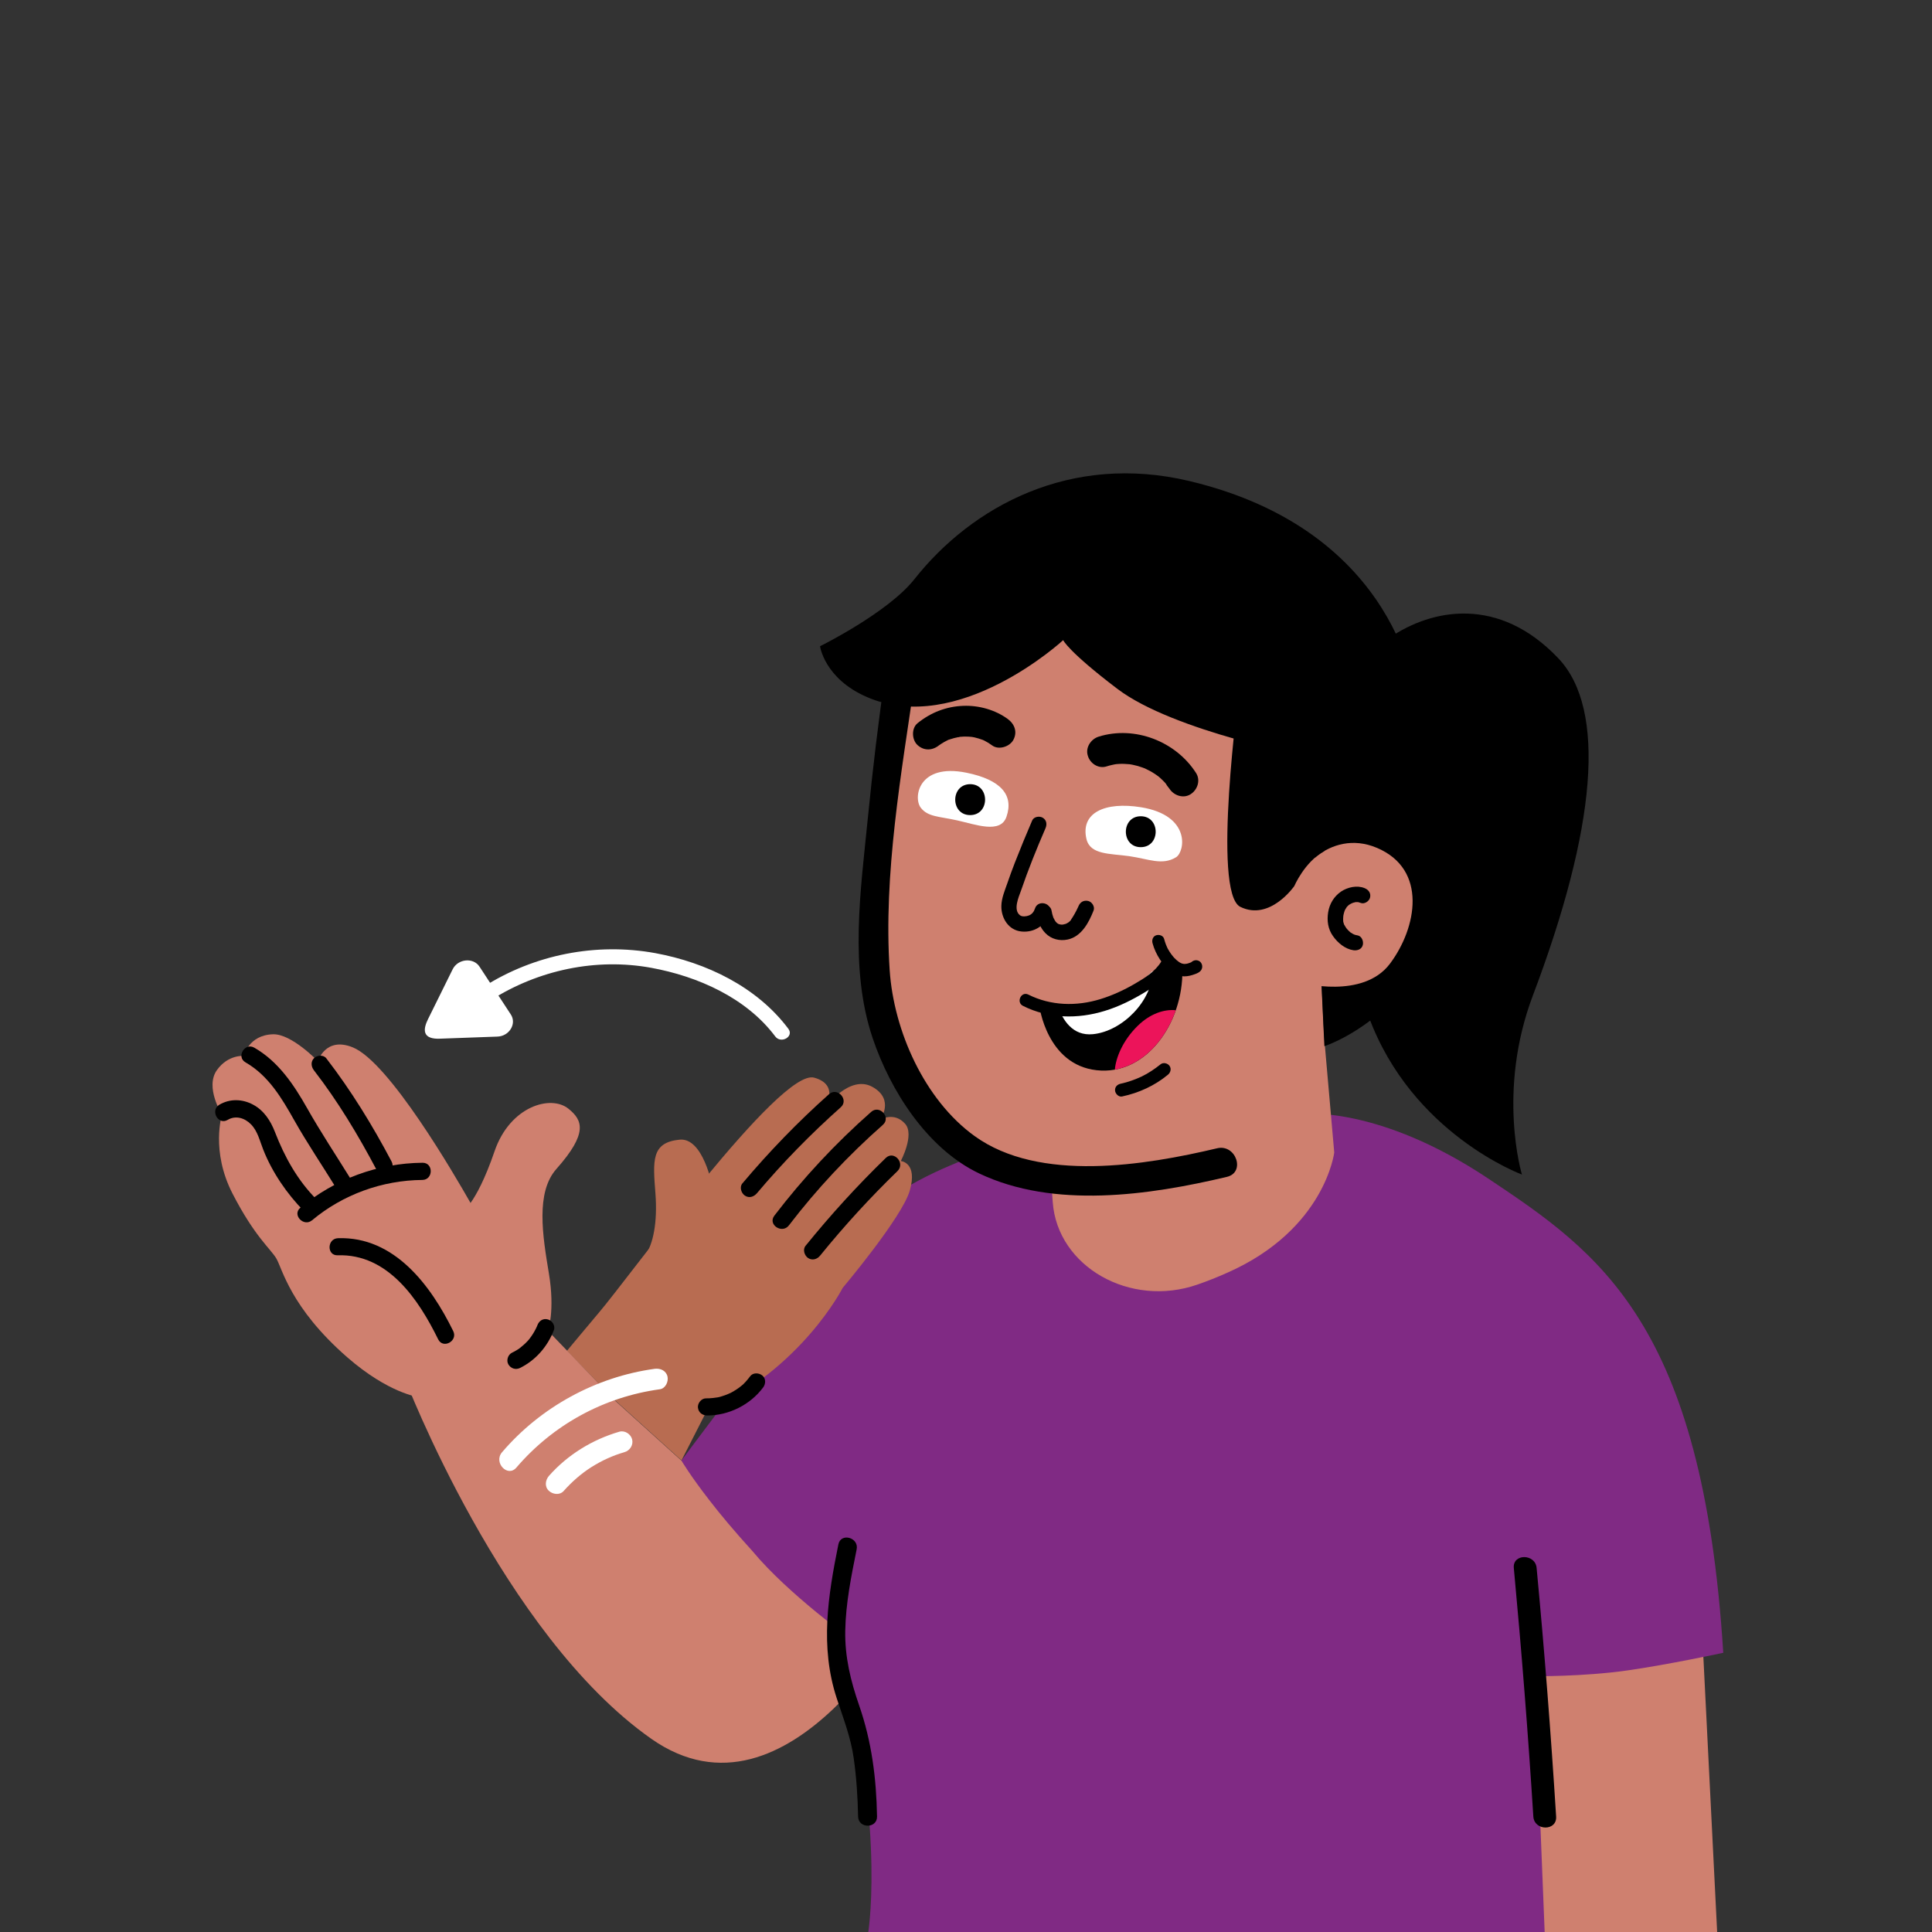 <svg width="200" height="200" viewBox="0 0 200 200" fill="none" xmlns="http://www.w3.org/2000/svg">
<rect x="0" y="0" width="200" height="200" fill="#333333" stroke="none"/>
<g clip-path="url(#clip0_243_582)">
<path d="M94.35 166.248C94.35 166.248 81.769 190.068 67.419 179.998C51.999 169.168 41.91 142.708 41.91 142.708C44.12 139.658 56.609 138.608 56.609 138.608L70.54 151.198L78.51 150.258C78.51 150.258 81.4 154.408 85.82 158.788C89.969 162.888 94.35 166.248 94.35 166.248Z" fill="#CF806F"/>
<path d="M177.78 200.428H157.32V170.998L176.19 168.698L177.78 200.428Z" fill="#CF806F"/>
<path d="M70.54 151.198C70.54 151.198 75.99 143.788 82.4 135.758C87.72 129.088 93.15 122.038 101.61 119.498C120.27 113.918 118.85 133.008 118.85 133.008L88.36 169.878C88.36 169.878 81.579 165.018 77.919 160.598C76.1 158.598 74.559 156.768 73.409 155.268C71.48 152.788 70.54 151.198 70.54 151.198Z" fill="#802A84"/>
<path d="M134.94 115.318C134.94 115.318 142.7 114.408 154.13 122.048C165.56 129.688 176.26 136.998 178.39 171.098C178.39 171.098 172.66 172.328 168.43 172.928C163.82 173.578 158.84 173.518 158.84 173.518L159.92 200.418H89.82C89.82 200.418 91.7 190.548 87.29 171.538C86.82 169.498 87.36 165.008 87.18 162.778C85.91 146.748 85.84 128.268 92.07 124.028C107.33 113.668 134.94 115.318 134.94 115.318Z" fill="#802A84"/>
<path d="M49.64 100.068L52.88 105.018C53.51 105.978 52.72 107.268 51.49 107.308L45.7 107.518C43.59 107.658 43.82 106.488 44.31 105.498L46.86 100.338C47.4 99.248 49 99.088 49.64 100.068Z" fill="white"/>
<path d="M139.51 72.018C139.51 72.018 140.93 68.018 143.84 66.018C148.27 62.988 155.17 61.678 161.31 68.138C166.35 73.438 165.22 85.768 158.68 103.058C154.93 112.978 157.55 121.588 157.55 121.588C157.55 121.588 146.16 117.398 141.69 105.238C139.2 98.408 139.51 72.018 139.51 72.018Z" fill="black"/>
<path d="M92.66 72.638C92.66 72.638 87.69 97.578 92.35 107.958C97.01 118.338 102.75 123.818 120.55 121.468C131.76 119.988 136.59 117.638 136.59 117.638L137.11 108.278L135.61 76.168L110.69 65.018L92.66 72.638Z" fill="#CF806F"/>
<path d="M136.86 104.928L138.12 119.308C138.12 119.308 137.16 127.268 127.08 131.738C126.01 132.218 124.97 132.628 123.96 132.978C116.99 135.408 109.47 131.128 108.98 124.458L108.06 112.158L136.86 104.928Z" fill="#CF806F"/>
<path d="M135.69 78.368C135.69 78.368 121.5 75.738 115.67 71.308C110.56 67.428 110.06 66.268 110.06 66.268C110.06 66.268 99.19 76.298 89.7 72.138C85.34 70.228 84.89 66.898 84.89 66.898C84.89 66.898 91.91 63.428 94.65 59.968C100.63 52.398 110.83 46.868 123.13 49.798C145 55.008 146.53 72.178 146.53 72.178C146.53 72.178 153.36 74.458 151.67 87.328C149.43 104.438 137.1 108.298 137.1 108.298L135.69 78.368Z" fill="black"/>
<path d="M134 91.708C134 91.708 134.7 89.918 136.34 88.608C137.8 87.458 140.04 86.698 142.56 87.778C147.79 90.008 146.68 96.038 143.89 99.758C141.1 103.478 134.71 101.738 134.71 101.738L134 91.708Z" fill="#CF806F"/>
<path d="M128.29 71.398C128.29 71.398 125.43 92.418 128.4 93.878C131.47 95.378 133.99 91.718 133.99 91.718C133.99 91.718 135.04 89.238 137.07 88.118L137.09 75.228L128.29 71.398Z" fill="black"/>
<path d="M95.32 83.618C94.51 82.568 95.07 78.988 100.03 79.988C103.64 80.718 104.96 82.318 104.19 84.548C103.58 86.348 101 85.348 99.1 84.928C97.23 84.508 96.06 84.578 95.32 83.618Z" fill="white"/>
<path d="M121.75 88.738C122.66 88.168 123.32 84.418 118.13 83.568C114.36 82.958 111.83 84.148 112.47 86.858C112.86 88.498 114.9 88.348 116.89 88.628C118.87 88.908 120.32 89.628 121.75 88.738Z" fill="white"/>
<path d="M91.68 69.498C90.95 74.538 90.34 79.608 89.84 84.678C89.1 92.128 87.9 100.228 90.34 107.478C92.18 112.928 95.99 118.908 101.35 121.468C109.12 125.168 118.96 123.738 127.01 121.828C128.96 121.368 127.95 118.408 126 118.868C118.53 120.638 107.59 122.448 100.88 117.598C95.68 113.838 92.52 106.688 92.1 100.448C91.43 90.498 93.32 79.998 94.74 70.158C95.02 68.158 91.96 67.498 91.68 69.498Z" fill="black"/>
<path d="M114.55 79.338C114.73 79.278 114.92 79.228 115.11 79.188C115.19 79.168 115.26 79.158 115.34 79.138C115.36 79.138 115.73 79.068 115.47 79.108C115.21 79.148 115.55 79.098 115.6 79.098C115.7 79.088 115.79 79.088 115.89 79.078C116.06 79.068 116.24 79.068 116.41 79.078C116.6 79.088 116.79 79.098 116.99 79.118C117.3 79.148 116.77 79.078 116.97 79.118C117.06 79.138 117.16 79.148 117.25 79.168C117.61 79.238 117.96 79.338 118.31 79.468C118.38 79.498 118.45 79.528 118.53 79.548C118.72 79.608 118.25 79.408 118.52 79.548C118.69 79.628 118.87 79.718 119.04 79.808C119.19 79.888 119.34 79.978 119.49 80.078C119.57 80.128 119.65 80.188 119.73 80.238C119.77 80.268 120.04 80.468 119.85 80.318C119.66 80.168 119.95 80.398 119.96 80.408C120.02 80.458 120.08 80.508 120.13 80.558C120.27 80.688 120.41 80.818 120.54 80.958C120.61 81.028 120.67 81.098 120.73 81.178C120.76 81.208 120.78 81.238 120.8 81.268C120.87 81.358 120.85 81.328 120.73 81.168C120.72 81.248 121.01 81.568 121.06 81.648C121.51 82.348 122.5 82.698 123.25 82.218C123.96 81.768 124.3 80.788 123.82 80.028C121.73 76.748 117.47 75.088 113.73 76.258C112.93 76.508 112.34 77.388 112.61 78.228C112.84 79.028 113.7 79.608 114.55 79.338Z" fill="black"/>
<path d="M104.32 74.428C103.02 73.478 101.33 73.008 99.73 73.068C97.96 73.128 96.35 73.758 94.98 74.868C94.33 75.398 94.39 76.588 94.98 77.128C95.67 77.758 96.55 77.698 97.24 77.128C97.41 76.988 97.24 77.158 97.17 77.178C97.24 77.158 97.32 77.068 97.39 77.028C97.51 76.948 97.63 76.878 97.75 76.808C97.89 76.728 98.03 76.658 98.17 76.588C98.37 76.498 98.16 76.618 98.08 76.628C98.15 76.618 98.26 76.558 98.33 76.538C98.61 76.438 98.91 76.368 99.2 76.308C99.27 76.298 99.34 76.288 99.41 76.268C99.04 76.378 99.22 76.288 99.35 76.278C99.51 76.268 99.67 76.258 99.83 76.248C99.97 76.248 100.11 76.248 100.26 76.258C100.35 76.258 100.44 76.268 100.53 76.278C100.58 76.278 100.83 76.318 100.58 76.278C100.33 76.248 100.58 76.278 100.63 76.288C100.72 76.308 100.8 76.318 100.89 76.338C101.03 76.368 101.17 76.408 101.3 76.448C101.45 76.498 101.6 76.548 101.75 76.598C101.95 76.668 101.47 76.468 101.66 76.558C101.74 76.598 101.82 76.628 101.9 76.668C102.18 76.808 102.45 76.978 102.71 77.168C103.39 77.668 104.52 77.298 104.9 76.598C105.34 75.778 105.04 74.958 104.32 74.428Z" fill="black"/>
<path d="M118.09 87.698C120.15 87.698 120.15 84.498 118.09 84.498C116.04 84.498 116.03 87.698 118.09 87.698Z" fill="black"/>
<path d="M100.43 84.378C102.49 84.378 102.49 81.178 100.43 81.178C98.37 81.188 98.37 84.378 100.43 84.378Z" fill="black"/>
<path d="M141.26 91.938C140.48 91.618 139.5 91.838 138.82 92.298C138.09 92.798 137.63 93.568 137.49 94.438C137.35 95.318 137.47 96.178 138 96.918C138.49 97.608 139.24 98.238 140.1 98.368C140.51 98.428 140.98 98.268 141.08 97.808C141.17 97.428 140.96 96.888 140.52 96.828C140.45 96.818 140.39 96.808 140.33 96.788C140.31 96.778 140.08 96.708 140.17 96.738C140.26 96.778 140.07 96.688 140.04 96.668C139.97 96.628 139.9 96.578 139.83 96.538C139.69 96.458 139.89 96.608 139.76 96.488C139.7 96.438 139.65 96.388 139.6 96.338C139.55 96.288 139.5 96.228 139.45 96.178C139.44 96.168 139.3 95.988 139.39 96.108C139.3 95.988 139.24 95.868 139.16 95.738C139.07 95.578 139.18 95.828 139.13 95.678C139.11 95.608 139.08 95.528 139.06 95.448C139.05 95.418 139.05 95.388 139.04 95.348C139.05 95.438 139.05 95.448 139.05 95.388C139.05 95.308 139.04 95.228 139.04 95.148C139.04 95.078 139.04 95.008 139.05 94.938C139.05 94.898 139.08 94.688 139.05 94.858C139.07 94.718 139.11 94.568 139.15 94.428C139.17 94.358 139.2 94.288 139.22 94.218C139.16 94.368 139.24 94.178 139.26 94.148C139.3 94.078 139.34 94.008 139.39 93.938C139.41 93.908 139.43 93.878 139.45 93.848C139.4 93.908 139.4 93.918 139.43 93.878C139.48 93.838 139.52 93.778 139.57 93.738C139.59 93.718 139.62 93.688 139.65 93.668C139.58 93.718 139.58 93.728 139.65 93.668C139.77 93.598 139.89 93.518 140.02 93.468C139.86 93.538 140.07 93.458 140.09 93.448C140.16 93.428 140.22 93.408 140.29 93.398C140.47 93.358 140.18 93.388 140.35 93.388C140.42 93.388 140.49 93.388 140.55 93.388C140.71 93.378 140.43 93.358 140.63 93.398C140.7 93.418 140.78 93.438 140.85 93.468C141.24 93.628 141.74 93.298 141.83 92.908C141.93 92.458 141.68 92.108 141.26 91.938Z" fill="black"/>
<path d="M111.64 93.818C111.63 93.848 111.62 93.878 111.61 93.898C111.66 93.788 111.67 93.758 111.64 93.818C111.61 93.878 111.59 93.938 111.56 93.988C111.51 94.098 111.46 94.198 111.41 94.298C111.29 94.528 111.16 94.758 111.02 94.978C110.98 95.038 110.94 95.098 110.9 95.158C110.87 95.198 110.8 95.358 110.89 95.188C110.85 95.278 110.75 95.358 110.68 95.428C110.65 95.448 110.52 95.538 110.61 95.488C110.72 95.428 110.52 95.538 110.5 95.548C110.43 95.588 110.36 95.628 110.28 95.658C110.41 95.608 110.26 95.658 110.21 95.668C110.14 95.688 110.08 95.698 110.01 95.718C110.19 95.678 109.99 95.718 109.95 95.718C109.88 95.718 109.81 95.718 109.75 95.708C109.94 95.728 109.7 95.688 109.66 95.678C109.63 95.668 109.59 95.658 109.56 95.648C109.66 95.688 109.67 95.688 109.59 95.658C109.54 95.628 109.49 95.598 109.44 95.568C109.29 95.468 109.54 95.678 109.42 95.548C109.38 95.508 109.34 95.468 109.3 95.428C109.24 95.368 109.21 95.298 109.28 95.408C109.24 95.348 109.2 95.288 109.17 95.228C109.13 95.168 109.1 95.098 109.07 95.038C108.99 94.888 109.12 95.178 109.05 95.008C108.96 94.758 108.89 94.498 108.85 94.238C108.79 93.828 108.25 93.558 107.87 93.678C107.42 93.828 107.24 94.218 107.31 94.658C107.42 95.368 107.71 96.078 108.22 96.598C108.82 97.218 109.69 97.438 110.53 97.258C111.96 96.948 112.72 95.498 113.21 94.248C113.36 93.858 113.04 93.358 112.65 93.268C112.17 93.158 111.81 93.398 111.64 93.818Z" fill="black"/>
<path d="M107.14 94.048C107.03 94.378 106.84 94.638 106.51 94.768C106.26 94.868 105.82 94.928 105.59 94.748C104.85 94.188 105.46 92.858 105.69 92.208C106.44 90.018 107.31 87.858 108.23 85.738C108.4 85.338 108.35 84.888 107.94 84.648C107.6 84.448 107.02 84.538 106.85 84.938C106.23 86.378 105.63 87.838 105.06 89.298C104.78 90.018 104.52 90.728 104.27 91.458C104.01 92.198 103.68 92.978 103.66 93.768C103.63 95.048 104.41 96.298 105.74 96.428C107.11 96.568 108.27 95.758 108.69 94.468C108.99 93.498 107.45 93.078 107.14 94.048Z" fill="black"/>
<path d="M73.75 122.848C73.75 122.848 72.809 117.728 70.35 117.978C67.4 118.268 67.59 120.158 67.85 123.548C68.079 126.538 67.61 128.828 66.79 129.938C65.97 131.028 73.75 122.848 73.75 122.848Z" fill="#B86C51"/>
<path d="M58.69 139.838C58.69 139.838 61.36 136.628 61.96 135.928C65.19 132.158 80.73 110.578 84.28 111.558C86.97 112.298 85.41 114.668 85.41 114.668C85.41 114.668 87.93 111.208 90.3 112.508C92.67 113.818 91.11 115.918 91.11 115.918C91.11 115.918 92.56 115.028 93.71 116.348C94.69 117.478 93.25 120.188 93.25 120.188C93.25 120.188 95.02 120.328 94.18 123.248C93.39 126.018 87.23 133.328 87.23 133.328C87.23 133.328 82.99 141.698 73.12 146.138L70.55 151.178L63.66 144.948L58.69 139.838Z" fill="#B86C51"/>
<path d="M85.82 113.268C82.61 116.128 79.62 119.218 76.85 122.508C76.53 122.878 76.73 123.518 77.11 123.768C77.56 124.068 78.05 123.888 78.37 123.508C81.04 120.338 83.94 117.378 87.04 114.618C87.9 113.848 86.69 112.498 85.82 113.268Z" fill="black"/>
<path d="M90.189 115.098C86.499 118.348 83.139 121.948 80.159 125.848C79.45 126.778 80.969 127.768 81.669 126.848C84.559 123.068 87.82 119.598 91.389 116.448C92.269 115.688 91.059 114.328 90.189 115.098Z" fill="black"/>
<path d="M91.7 119.868C88.749 122.728 85.98 125.768 83.389 128.968C83.079 129.348 83.269 129.968 83.65 130.228C84.09 130.518 84.6 130.358 84.909 129.968C87.4 126.898 90.07 123.978 92.909 121.228C93.74 120.408 92.54 119.058 91.7 119.868Z" fill="black"/>
<path d="M73.21 146.528C75.44 146.538 77.67 145.418 79 143.628C79.28 143.258 79.3 142.688 78.9 142.378C78.54 142.098 77.94 142.078 77.65 142.478C77.51 142.668 77.36 142.848 77.2 143.028C77.11 143.118 77.03 143.208 76.94 143.298C76.9 143.338 76.85 143.378 76.92 143.318C76.88 143.358 76.84 143.388 76.79 143.428C76.61 143.578 76.42 143.718 76.22 143.848C76.12 143.918 76.01 143.988 75.9 144.048C75.85 144.078 75.8 144.098 75.75 144.128C75.61 144.208 75.78 144.118 75.7 144.158C75.27 144.368 74.83 144.528 74.37 144.638C74.35 144.638 74.19 144.678 74.28 144.658C74.38 144.638 74.21 144.668 74.19 144.668C74.07 144.688 73.94 144.708 73.82 144.718C73.57 144.748 73.32 144.758 73.07 144.758C72.6 144.758 72.2 145.268 72.25 145.718C72.31 146.228 72.71 146.528 73.21 146.528Z" fill="black"/>
<path d="M56.73 137.768C56.73 137.768 57.47 135.708 56.82 131.818C56.17 127.918 55.44 123.438 57.6 121.008C60.91 117.278 60.3 115.948 58.85 114.778C57.01 113.288 52.79 114.528 51.2 119.168C50.19 122.108 49.31 123.688 48.71 124.528C47.11 121.718 40.29 109.938 36.51 108.418C33.68 107.278 32.91 109.858 32.91 109.858C32.91 109.858 30.19 107.008 28.26 107.068C25.71 107.148 25.25 109.308 25.25 109.308C25.25 109.308 23.63 109.138 22.46 110.768C21.18 112.548 22.98 115.388 22.98 115.388C22.98 115.388 21.79 119.138 24.08 123.578C26.37 128.018 27.98 129.238 28.6 130.268C29.22 131.298 30.04 135.348 35.95 140.508C40.23 144.238 43.31 144.618 43.31 144.618L48.26 153.218L63.65 144.958L56.73 137.768Z" fill="#CF806F"/>
<path d="M43.74 120.368C39.12 120.408 34.63 122.068 31.09 125.028C30.21 125.758 31.44 127.048 32.31 126.318C35.49 123.658 39.57 122.178 43.72 122.148C44.86 122.138 44.89 120.358 43.74 120.368Z" fill="black"/>
<path d="M34.96 129.948C40.15 129.768 43.33 134.508 45.36 138.648C45.87 139.678 47.42 138.818 46.92 137.798C44.61 133.088 40.84 127.978 34.99 128.178C33.85 128.218 33.81 129.988 34.96 129.948Z" fill="black"/>
<path d="M23.57 115.928C24.4 115.438 25.33 115.728 25.98 116.388C26.68 117.098 26.89 118.108 27.25 119.008C28.17 121.348 29.71 123.598 31.47 125.378C32.27 126.188 33.57 124.968 32.76 124.158C30.79 122.168 29.46 119.768 28.46 117.178C28.01 116.018 27.32 114.948 26.19 114.348C25.09 113.758 23.8 113.718 22.71 114.358C21.73 114.948 22.58 116.508 23.57 115.928Z" fill="black"/>
<path d="M25.42 109.978C27.79 111.338 29.17 113.678 30.47 115.988C31.81 118.358 33.34 120.618 34.77 122.938C35.37 123.908 36.93 123.058 36.33 122.088C34.8 119.618 33.2 117.208 31.77 114.678C30.4 112.258 28.8 109.878 26.33 108.458C25.35 107.888 24.42 109.408 25.42 109.978Z" fill="black"/>
<path d="M32.49 110.788C34.98 114.008 37.07 117.488 38.97 121.078C39.51 122.088 41.07 121.238 40.53 120.228C38.56 116.498 36.36 112.908 33.78 109.558C33.49 109.178 32.85 109.218 32.52 109.528C32.15 109.888 32.2 110.408 32.49 110.788Z" fill="black"/>
<path d="M58.34 154.358C59.21 153.378 60.18 152.538 61.2 151.888C61.74 151.548 62.3 151.238 62.88 150.978C63.48 150.708 63.96 150.528 64.64 150.328C65.2 150.168 65.58 149.598 65.44 149.008C65.3 148.458 64.69 148.048 64.12 148.208C61.33 149.018 58.77 150.588 56.84 152.768C56.46 153.188 56.35 153.878 56.8 154.308C57.19 154.698 57.93 154.808 58.34 154.358Z" fill="white"/>
<path d="M55.63 137.188C55.62 137.228 55.49 137.528 55.58 137.318C55.54 137.408 55.5 137.498 55.45 137.588C55.37 137.748 55.28 137.898 55.19 138.048C55.1 138.198 55 138.338 54.89 138.488C54.86 138.528 54.83 138.568 54.8 138.608C54.87 138.518 54.87 138.518 54.81 138.598C54.75 138.668 54.7 138.728 54.64 138.798C54.39 139.068 54.12 139.308 53.83 139.538C53.75 139.598 53.75 139.598 53.83 139.538C53.79 139.568 53.75 139.598 53.71 139.628C53.65 139.668 53.58 139.708 53.52 139.748C53.35 139.858 53.17 139.948 52.99 140.038C52.57 140.248 52.39 140.848 52.63 141.248C52.89 141.678 53.39 141.828 53.84 141.608C55.47 140.798 56.69 139.378 57.34 137.688C57.51 137.248 57.16 136.698 56.72 136.588C56.22 136.448 55.81 136.718 55.63 137.188Z" fill="black"/>
<path d="M53.46 151.918C57.25 147.488 62.52 144.608 68.3 143.818C68.89 143.738 69.22 143.028 69.1 142.498C68.95 141.878 68.36 141.628 67.78 141.698C61.69 142.528 55.96 145.658 51.97 150.338C51.06 151.398 52.55 152.988 53.46 151.918Z" fill="white"/>
<path d="M156.71 162.318C157.51 170.878 158.19 179.468 158.73 188.048C158.83 189.558 161.19 189.568 161.09 188.048C160.55 179.468 159.88 170.878 159.07 162.318C158.94 160.818 156.57 160.808 156.71 162.318Z" fill="black"/>
<path d="M50.84 103.518C55.72 100.418 61.7 99.138 67.42 100.188C72.23 101.068 77.25 103.288 80.25 107.288C80.85 108.088 82.22 107.308 81.61 106.498C78.35 102.148 73.1 99.638 67.84 98.668C61.71 97.548 55.3 98.818 50.05 102.158C49.19 102.698 49.98 104.058 50.84 103.518Z" fill="white"/>
<path d="M86.79 159.868C85.71 165.198 84.88 170.458 86.6 175.748C87.28 177.848 88.08 179.848 88.38 182.038C88.66 184.018 88.79 186.038 88.83 188.048C88.85 189.308 90.81 189.308 90.79 188.048C90.72 184.088 90.24 180.298 88.94 176.548C88.06 174.008 87.45 171.528 87.5 168.818C87.55 165.968 88.12 163.178 88.68 160.388C88.93 159.158 87.04 158.638 86.79 159.868Z" fill="black"/>
<path d="M107.6 104.128C107.58 104.118 108.35 110.218 113.52 110.788C118.68 111.368 122.49 105.868 122.4 100.398C122.4 100.398 121.74 98.768 120.16 100.668C118.58 102.588 113.23 106.308 107.6 104.128Z" fill="black"/>
<path d="M119.32 100.518C119.29 103.608 116.18 106.758 113.14 107.058C111.03 107.268 110 105.578 109.51 104.148C113.84 104.668 117.69 102.188 119.32 100.518Z" fill="white"/>
<path d="M121.72 104.578C120.63 107.688 118.34 110.198 115.41 110.728C115.5 109.568 116.18 107.748 117.78 106.188C119.09 104.908 120.54 104.458 121.72 104.578Z" fill="#EC145A"/>
<path d="M106.45 102.958C108.78 104.128 111.44 104.188 113.91 103.428C115.15 103.048 116.34 102.498 117.46 101.848C118.49 101.248 119.59 100.578 120.22 99.528C120.17 99.458 120.12 99.398 120.08 99.328C119.74 98.808 119.47 98.238 119.31 97.638C119.22 97.318 119.34 96.928 119.69 96.818C120 96.718 120.42 96.848 120.51 97.198C120.56 97.398 120.63 97.598 120.7 97.788C120.74 97.888 120.78 97.978 120.82 98.068C120.84 98.118 120.87 98.168 120.89 98.218C120.89 98.228 120.9 98.238 120.91 98.248C121.01 98.428 121.12 98.598 121.24 98.768C121.3 98.848 121.36 98.928 121.43 99.008C121.46 99.048 121.5 99.088 121.53 99.128C121.54 99.138 121.57 99.168 121.58 99.178C121.72 99.328 121.87 99.458 122.04 99.578C122.06 99.588 122.17 99.658 122.08 99.608C122.12 99.628 122.17 99.658 122.21 99.678C122.25 99.698 122.3 99.718 122.34 99.738C122.36 99.748 122.36 99.748 122.37 99.748C122.37 99.748 122.37 99.748 122.38 99.748C122.43 99.758 122.47 99.768 122.52 99.778C122.54 99.778 122.56 99.778 122.57 99.788C122.58 99.788 122.58 99.788 122.59 99.788C122.65 99.788 122.7 99.778 122.76 99.778C122.77 99.778 122.86 99.758 122.88 99.758C122.91 99.748 122.99 99.728 123 99.728C123.06 99.708 123.11 99.688 123.17 99.668C123.22 99.648 123.26 99.638 123.31 99.618C123.53 99.418 123.79 99.338 124.08 99.458C124.36 99.578 124.5 99.908 124.44 100.198C124.35 100.648 123.84 100.798 123.45 100.928C123.07 101.048 122.68 101.108 122.29 101.048C121.93 100.998 121.61 100.828 121.32 100.638C121.25 100.588 121.18 100.538 121.11 100.478C120.45 101.418 119.54 102.098 118.55 102.698C117.23 103.498 115.84 104.198 114.36 104.648C111.56 105.508 108.55 105.458 105.9 104.128C105.16 103.758 105.71 102.588 106.45 102.958Z" fill="black"/>
<path d="M120.9 111.258C119.52 112.398 117.89 113.138 116.15 113.508C115.8 113.578 115.46 113.228 115.43 112.898C115.4 112.498 115.68 112.248 116.04 112.178C116.72 112.038 117.53 111.748 118.21 111.428C118.87 111.108 119.54 110.658 120.14 110.178C120.42 109.948 120.87 110.058 121.07 110.338C121.28 110.638 121.18 111.028 120.9 111.258Z" fill="black"/>
</g>
<defs>
<clipPath id="clip0_243_582">
<rect width="200" height="200" fill="white"/>
</clipPath>
</defs>
</svg>
